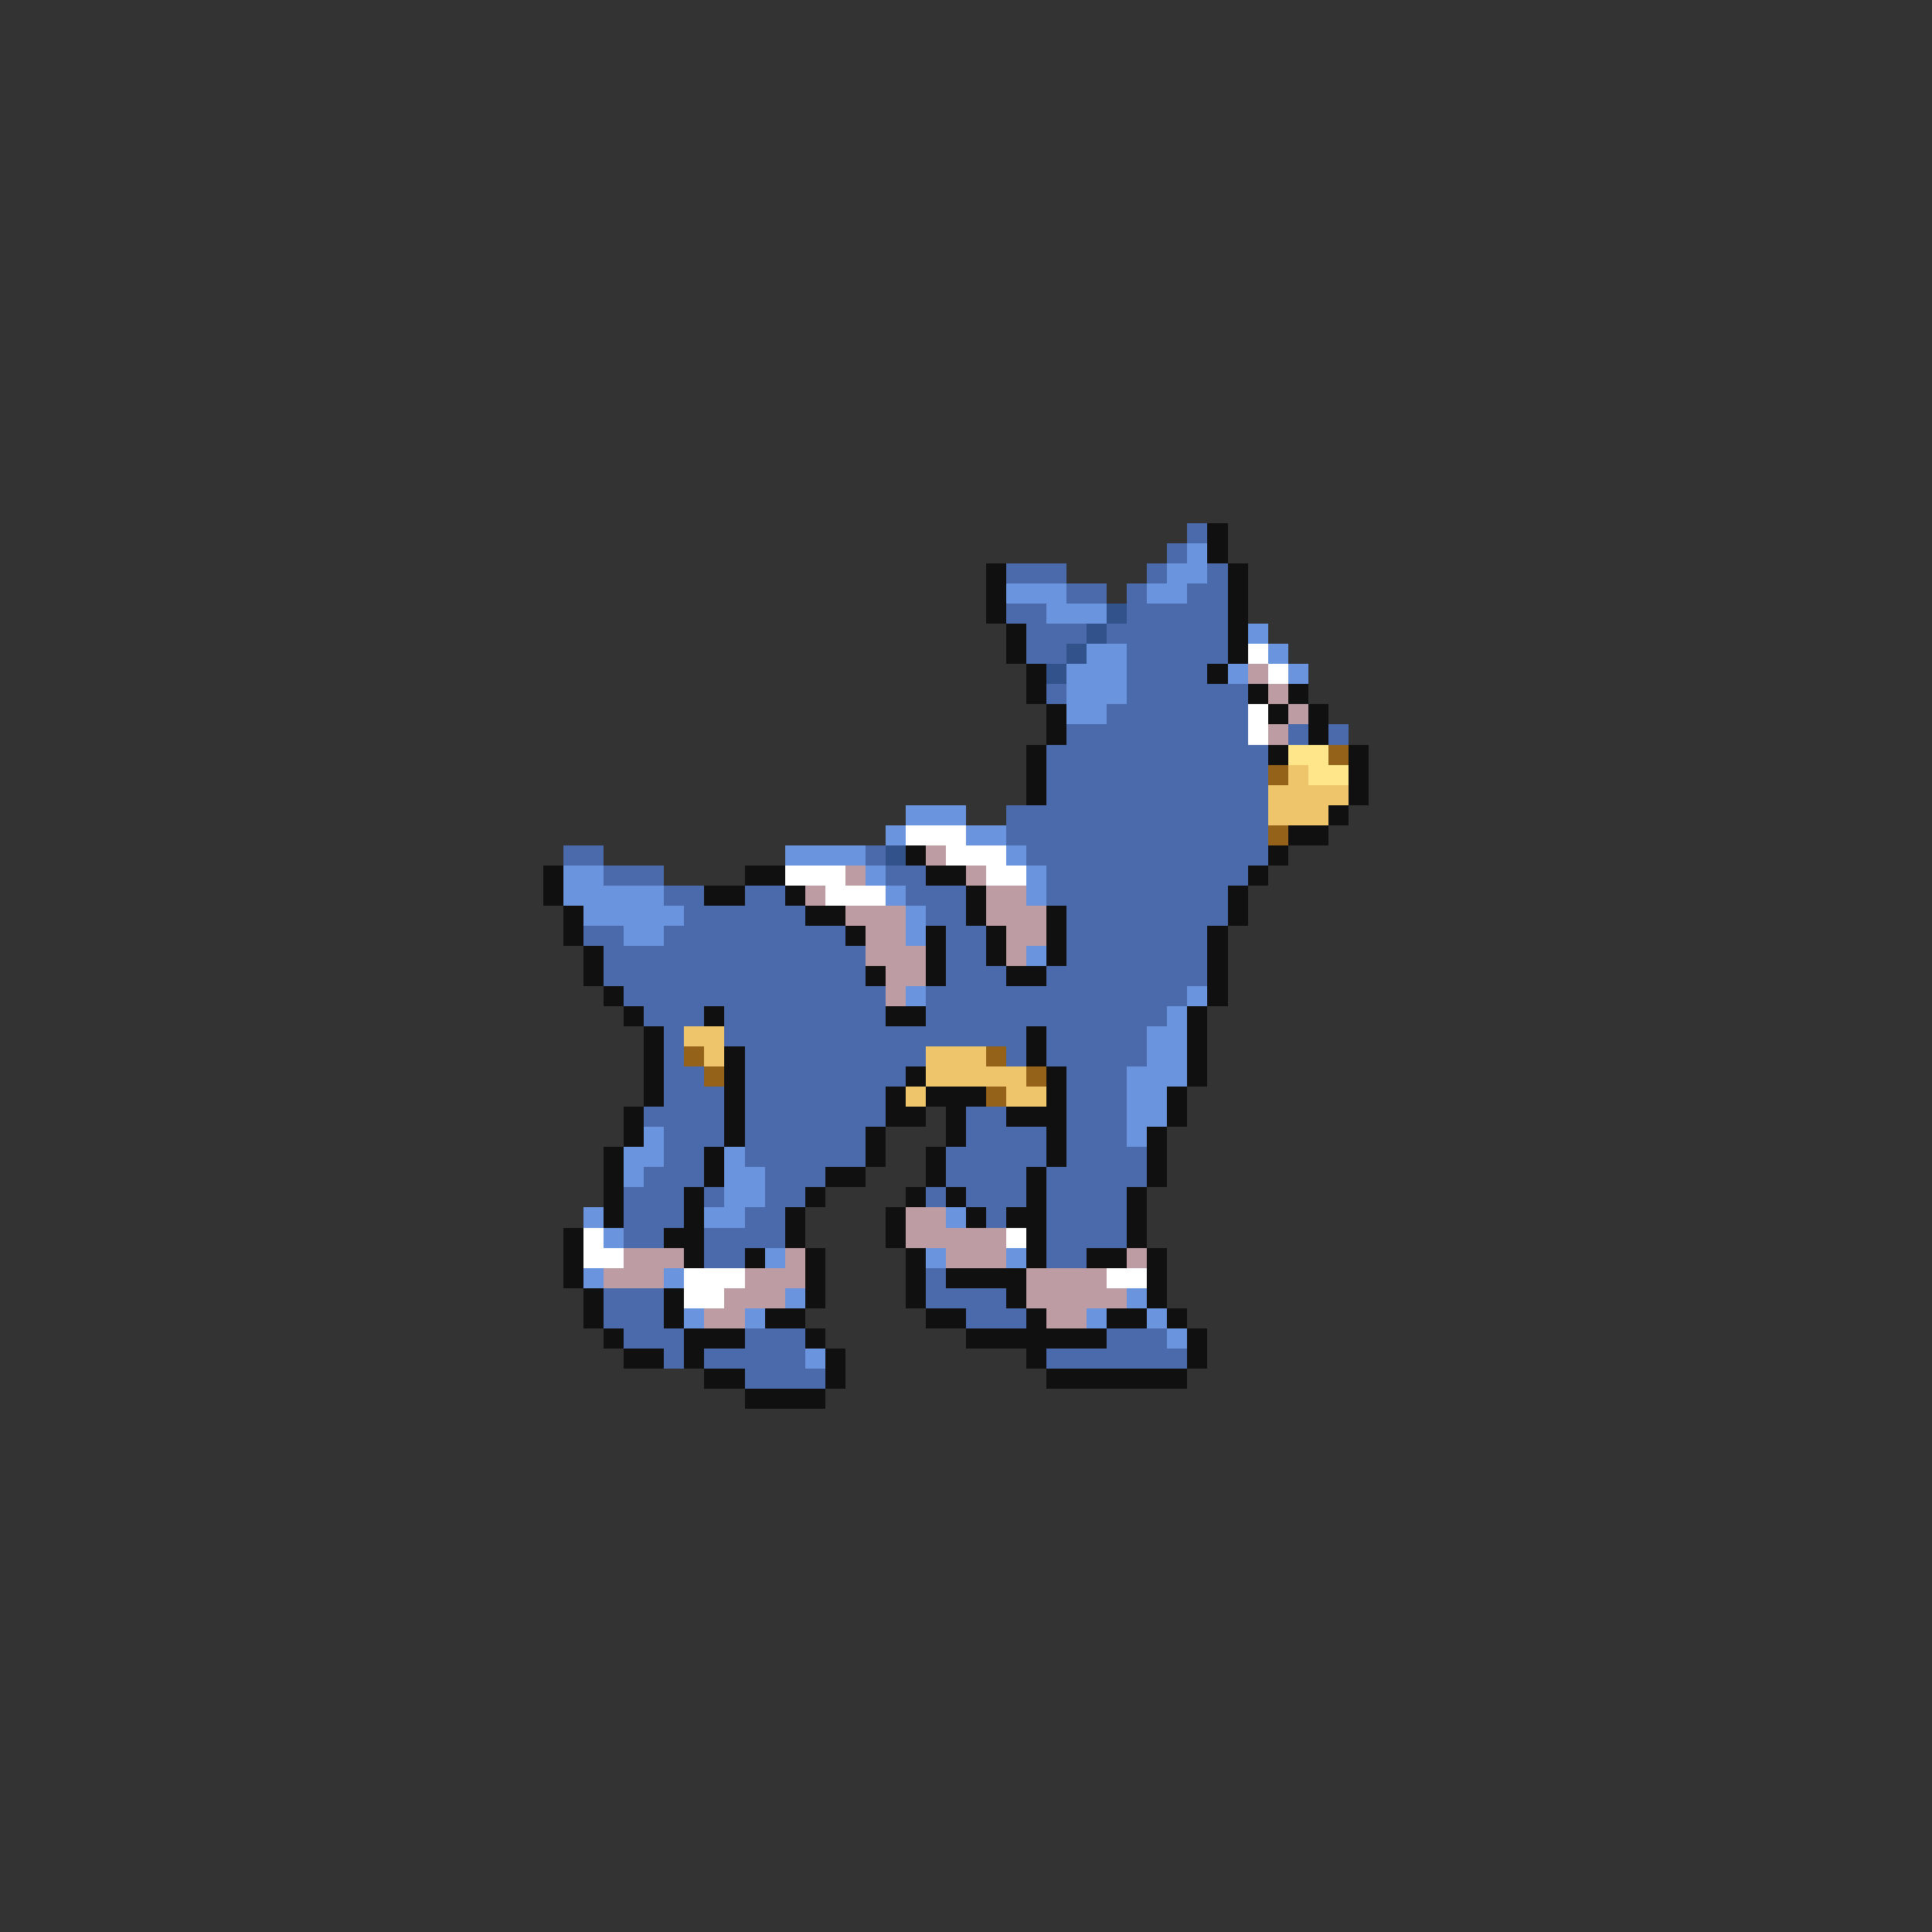 <svg xmlns="http://www.w3.org/2000/svg" viewBox="0 -0.5 96 96" shape-rendering="crispEdges">
<rect x="0" y="-0.5" width="96" height="96" fill="#333333" stroke="none"/>
<path stroke="#4a6aac" d="M59 26h1M58 27h1M50 28h3M57 28h1M60 28h1M53 29h2M56 29h1M59 29h2M50 30h2M56 30h5M51 31h3M55 31h6M51 32h2M56 32h5M56 33h4M52 34h1M56 34h6M55 35h7M53 36h9M64 36h1M66 36h1M52 37h11M52 38h11M52 39h11M50 40h13M50 41h13M28 42h2M43 42h1M51 42h12M30 43h3M44 43h2M52 43h10M33 44h2M37 44h2M45 44h3M52 44h9M34 45h6M46 45h2M53 45h8M29 46h2M33 46h9M47 46h2M53 46h7M30 47h13M47 47h2M53 47h7M30 48h13M47 48h3M52 48h8M31 49h13M46 49h13M32 50h3M36 50h8M46 50h12M33 51h1M36 51h15M52 51h5M33 52h1M37 52h9M50 52h1M52 52h5M33 53h2M37 53h8M53 53h3M33 54h3M37 54h7M53 54h3M32 55h4M37 55h7M48 55h2M53 55h3M33 56h3M37 56h6M48 56h4M53 56h3M33 57h2M37 57h6M47 57h5M53 57h4M32 58h3M38 58h3M47 58h4M52 58h5M31 59h3M35 59h1M38 59h2M46 59h1M48 59h3M52 59h4M31 60h3M37 60h2M49 60h1M52 60h4M31 61h2M35 61h4M52 61h4M35 62h2M52 62h2M46 63h1M30 64h3M46 64h4M30 65h3M48 65h3M31 66h3M37 66h3M55 66h3M33 67h1M35 67h5M52 67h7M37 68h4" />
<path stroke="#101010" d="M60 26h1M60 27h1M49 28h1M61 28h1M49 29h1M61 29h1M49 30h1M61 30h1M50 31h1M61 31h1M50 32h1M61 32h1M51 33h1M60 33h1M51 34h1M62 34h1M64 34h1M52 35h1M63 35h1M65 35h1M52 36h1M65 36h1M51 37h1M63 37h1M67 37h1M51 38h1M67 38h1M51 39h1M67 39h1M66 40h1M64 41h2M45 42h1M63 42h1M27 43h1M37 43h2M46 43h2M62 43h1M27 44h1M35 44h2M39 44h1M48 44h1M61 44h1M28 45h1M40 45h2M48 45h1M52 45h1M61 45h1M28 46h1M42 46h1M46 46h1M49 46h1M52 46h1M60 46h1M29 47h1M46 47h1M49 47h1M52 47h1M60 47h1M29 48h1M43 48h1M46 48h1M50 48h2M60 48h1M30 49h1M60 49h1M31 50h1M35 50h1M44 50h2M59 50h1M32 51h1M51 51h1M59 51h1M32 52h1M36 52h1M51 52h1M59 52h1M32 53h1M36 53h1M45 53h1M52 53h1M59 53h1M32 54h1M36 54h1M44 54h1M46 54h3M52 54h1M58 54h1M31 55h1M36 55h1M44 55h2M47 55h1M50 55h3M58 55h1M31 56h1M36 56h1M43 56h1M47 56h1M52 56h1M57 56h1M30 57h1M35 57h1M43 57h1M46 57h1M52 57h1M57 57h1M30 58h1M35 58h1M41 58h2M46 58h1M51 58h1M57 58h1M30 59h1M34 59h1M40 59h1M45 59h1M47 59h1M51 59h1M56 59h1M30 60h1M34 60h1M39 60h1M44 60h1M48 60h1M50 60h2M56 60h1M28 61h1M33 61h2M39 61h1M44 61h1M51 61h1M56 61h1M28 62h1M34 62h1M37 62h1M40 62h1M45 62h1M51 62h1M54 62h2M57 62h1M28 63h1M40 63h1M45 63h1M47 63h4M57 63h1M29 64h1M33 64h1M40 64h1M45 64h1M50 64h1M57 64h1M29 65h1M33 65h1M38 65h2M46 65h2M51 65h1M55 65h2M58 65h1M30 66h1M34 66h3M40 66h1M48 66h7M59 66h1M31 67h2M34 67h1M41 67h1M51 67h1M59 67h1M35 68h2M41 68h1M52 68h7M37 69h4" />
<path stroke="#6a94de" d="M59 27h1M58 28h2M50 29h3M57 29h2M52 30h3M62 31h1M54 32h2M63 32h1M53 33h3M61 33h1M64 33h1M53 34h3M53 35h2M45 40h3M44 41h1M48 41h2M39 42h4M50 42h1M28 43h2M43 43h1M51 43h1M28 44h5M44 44h1M51 44h1M29 45h5M45 45h1M31 46h2M45 46h1M51 47h1M45 49h1M59 49h1M58 50h1M57 51h2M57 52h2M56 53h3M56 54h2M56 55h2M32 56h1M56 56h1M31 57h2M36 57h1M31 58h1M36 58h2M36 59h2M29 60h1M35 60h2M47 60h1M30 61h1M38 62h1M46 62h1M50 62h1M29 63h1M33 63h1M39 64h1M56 64h1M34 65h1M37 65h1M54 65h1M57 65h1M58 66h1M40 67h1" />
<path stroke="#31528b" d="M55 30h1M54 31h1M53 32h1M52 33h1M44 42h1" />
<path stroke="#ffffff" d="M62 32h1M63 33h1M62 35h1M62 36h1M45 41h3M47 42h3M39 43h3M49 43h2M41 44h3M29 61h1M50 61h1M29 62h2M34 63h3M55 63h2M34 64h2" />
<path stroke="#bd9ca4" d="M62 33h1M63 34h1M64 35h1M63 36h1M46 42h1M42 43h1M48 43h1M40 44h1M49 44h2M42 45h3M49 45h3M43 46h2M50 46h2M43 47h3M50 47h1M44 48h2M44 49h1M45 60h2M45 61h5M31 62h3M39 62h1M47 62h3M56 62h1M30 63h3M37 63h3M51 63h4M36 64h3M51 64h5M35 65h2M52 65h2" />
<path stroke="#ffe68b" d="M64 37h2M65 38h2" />
<path stroke="#946218" d="M66 37h1M63 38h1M63 41h1M34 52h1M49 52h1M35 53h1M51 53h1M49 54h1" />
<path stroke="#eec56a" d="M64 38h1M63 39h4M63 40h3M34 51h2M35 52h1M46 52h3M46 53h5M45 54h1M50 54h2" />
</svg>